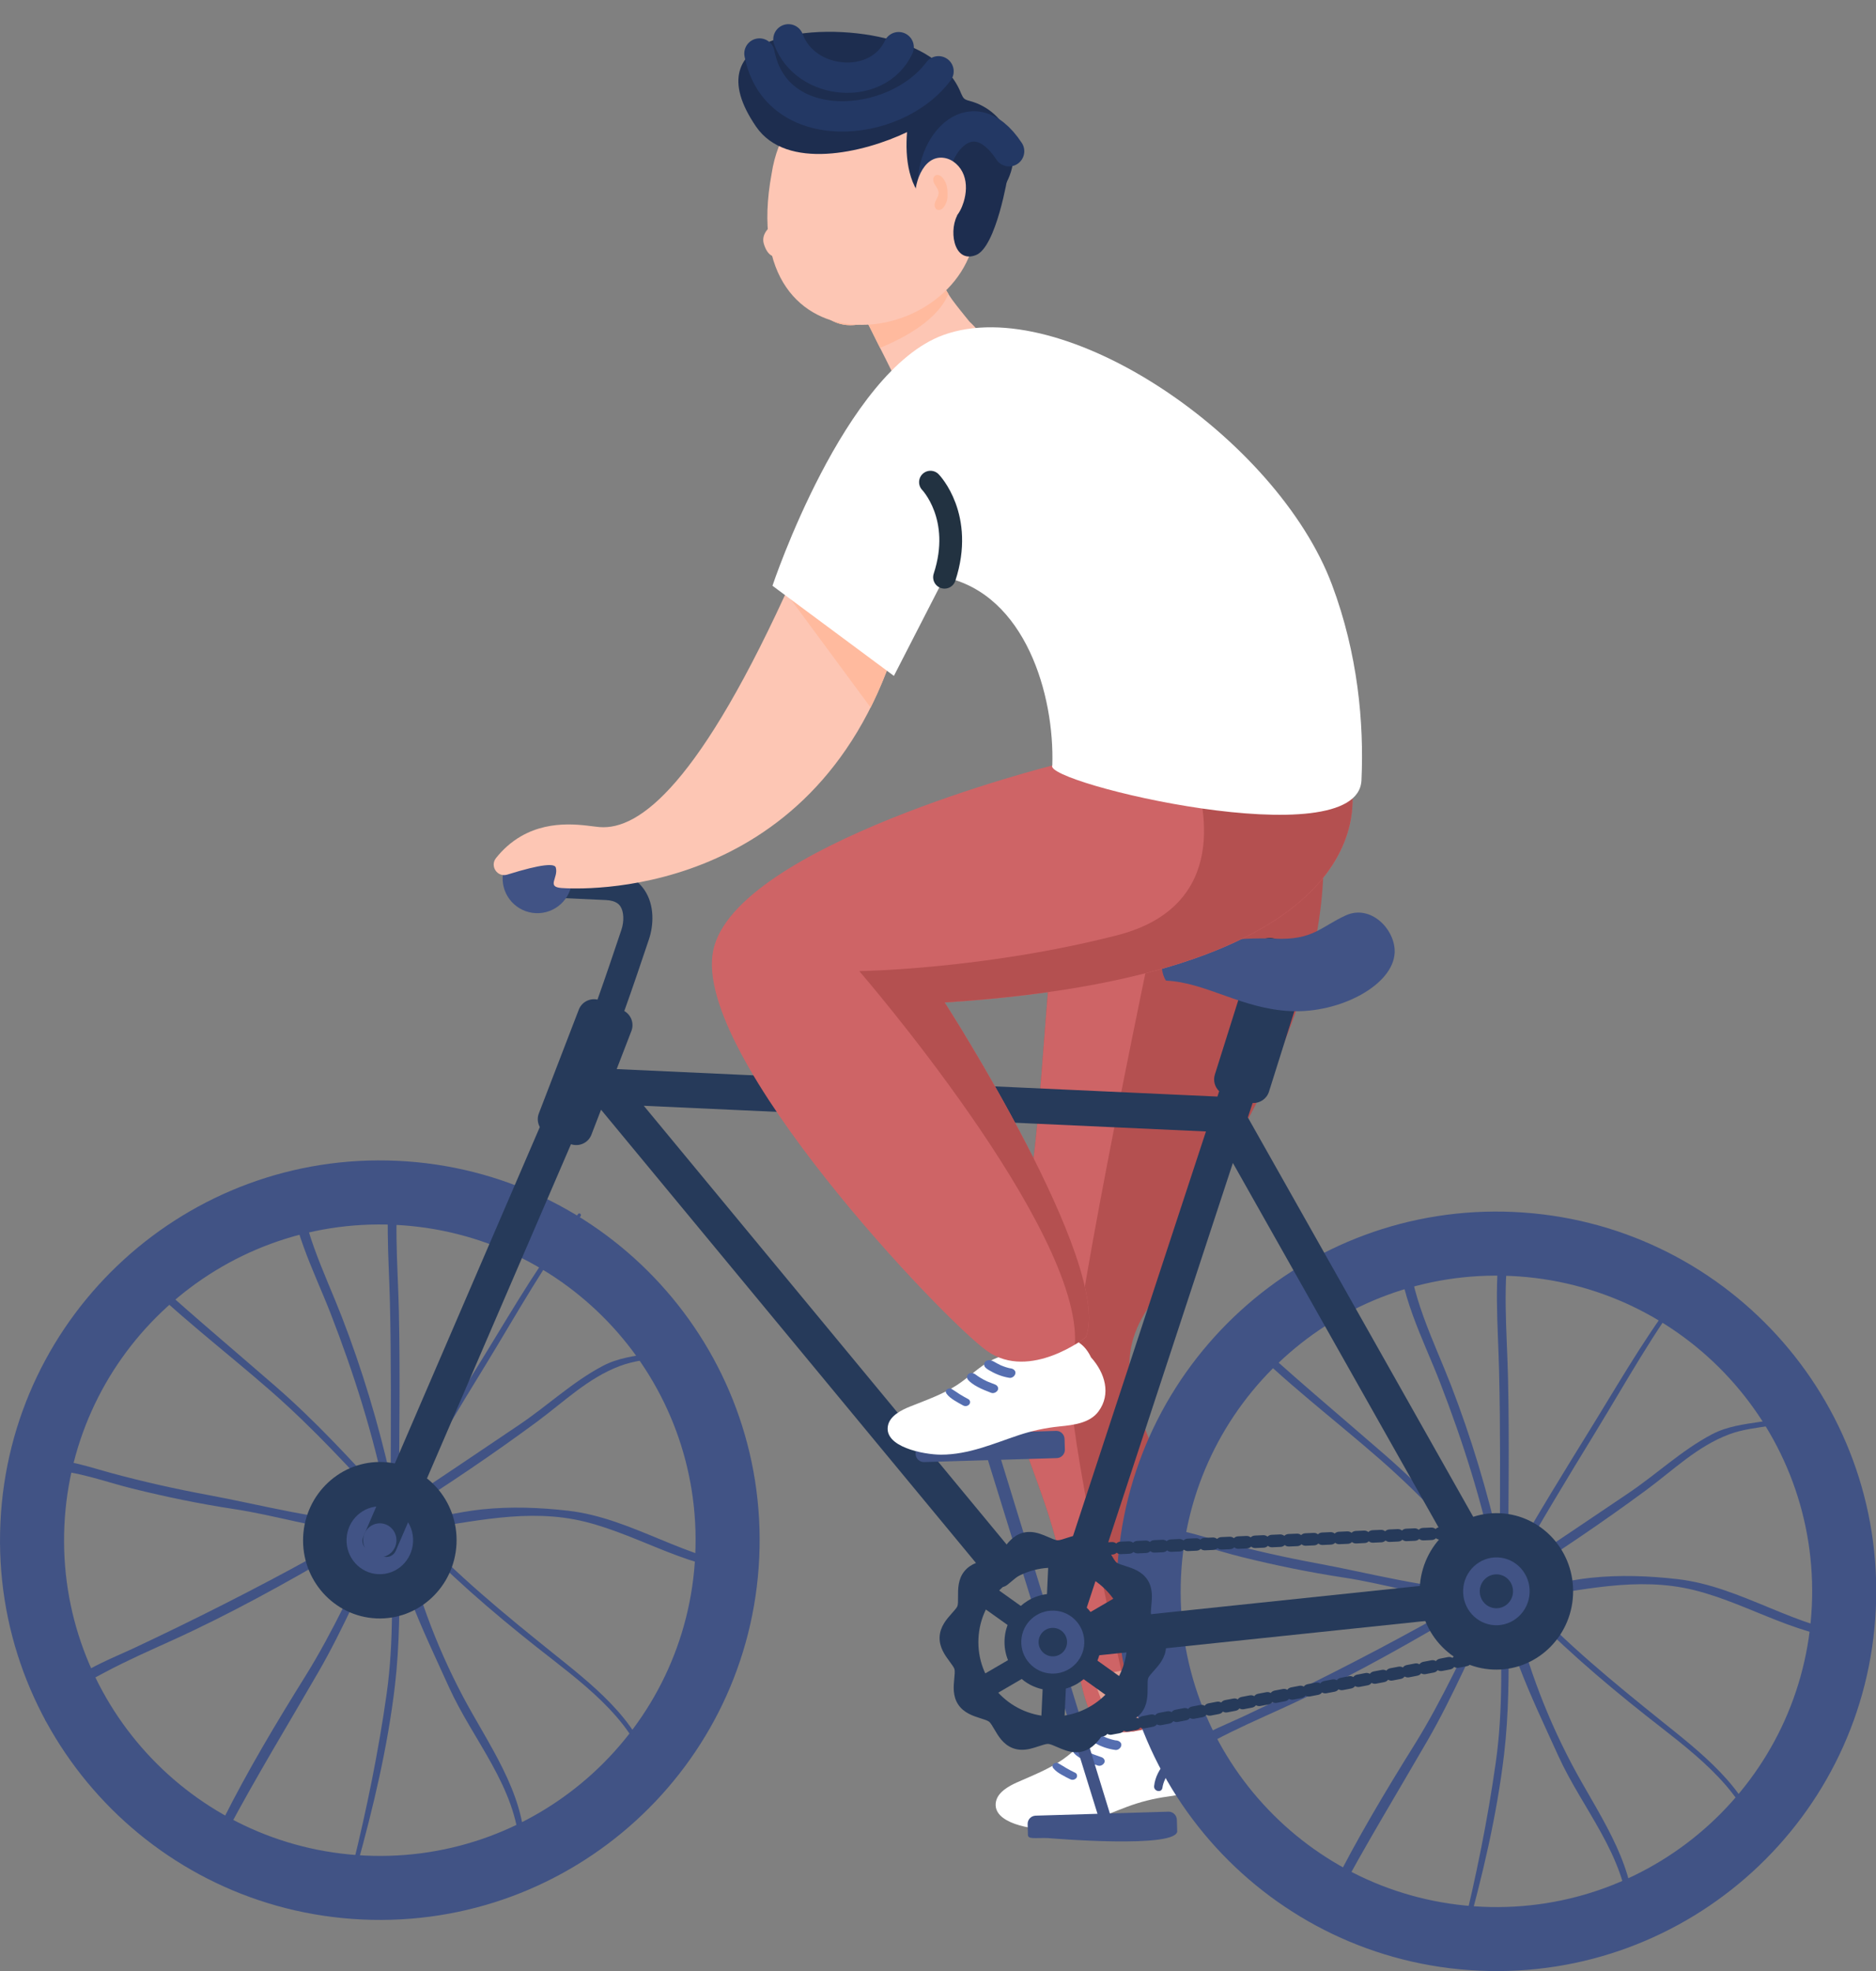 <svg width="59" height="62" viewBox="0 0 59 62" fill="none" xmlns="http://www.w3.org/2000/svg">
<rect x="0" y="0" width="59" height="62" fill="#808080" stroke="none"/>
<path d="M31.993 56.061C32.496 55.838 32.995 55.645 33.438 55.334C33.82 55.066 34.13 54.703 34.55 54.483C34.87 54.312 35.24 54.285 35.56 54.158C35.881 54.029 36.193 53.888 36.529 53.791C36.864 53.694 37.139 53.744 37.385 53.978C37.48 54.07 37.558 54.182 37.623 54.305C38.078 54.773 38.305 55.435 37.916 55.998C37.661 56.368 37.167 56.448 36.722 56.511C36.274 56.572 35.862 56.678 35.446 56.832C34.664 57.126 33.89 57.505 33.023 57.538C32.488 57.558 31.185 57.361 31.323 56.67C31.381 56.376 31.715 56.184 31.993 56.061Z" fill="white"/>
<path d="M33.279 55.461C33.368 55.511 33.454 55.566 33.539 55.617C33.63 55.67 33.722 55.717 33.818 55.763C33.879 55.794 33.892 55.877 33.848 55.93C33.799 55.985 33.721 55.999 33.657 55.965C33.561 55.917 33.468 55.871 33.377 55.817C33.282 55.763 33.187 55.697 33.123 55.615C33.09 55.574 33.088 55.525 33.13 55.483C33.169 55.446 33.232 55.437 33.279 55.461Z" fill="#556EB0"/>
<path d="M33.857 54.94C33.919 54.932 33.963 54.946 34.012 54.977C34.038 54.996 34.062 55.012 34.089 55.029C34.147 55.066 34.207 55.099 34.27 55.13C34.301 55.145 34.333 55.158 34.364 55.171C34.366 55.172 34.366 55.172 34.367 55.174C34.376 55.176 34.385 55.179 34.392 55.183C34.407 55.189 34.42 55.194 34.435 55.199C34.503 55.224 34.57 55.248 34.639 55.271C34.716 55.296 34.765 55.372 34.731 55.445C34.698 55.511 34.607 55.564 34.526 55.535C34.379 55.486 34.23 55.433 34.092 55.365C34.028 55.334 33.965 55.298 33.906 55.257C33.837 55.206 33.731 55.135 33.75 55.042C33.76 54.995 33.8 54.945 33.857 54.94Z" fill="#556EB0"/>
<path d="M34.362 54.526C34.415 54.505 34.469 54.511 34.519 54.529C34.577 54.549 34.631 54.583 34.686 54.609C34.708 54.619 34.731 54.629 34.753 54.639C34.763 54.642 34.775 54.649 34.784 54.654C34.787 54.654 34.796 54.658 34.798 54.66C34.852 54.68 34.906 54.699 34.963 54.715C34.992 54.724 35.023 54.731 35.053 54.737C35.064 54.738 35.076 54.74 35.087 54.743C35.096 54.744 35.105 54.745 35.113 54.745C35.2 54.756 35.28 54.817 35.265 54.902C35.253 54.976 35.171 55.056 35.078 55.044C34.839 55.014 34.624 54.934 34.425 54.824C34.363 54.788 34.285 54.742 34.273 54.671C34.263 54.614 34.299 54.55 34.362 54.526Z" fill="#556EB0"/>
<path d="M31.554 43.066C31.858 45.003 32.843 46.824 33.283 48.746C33.587 50.076 33.651 51.432 33.961 52.761C34.181 53.706 34.359 54.641 35.652 54.459C36.176 54.387 36.828 54.161 37.097 53.731C37.341 53.342 37.098 52.636 37.037 52.228C36.758 50.375 37.247 48.493 36.667 46.657C36.358 45.678 35.852 44.737 35.619 43.742C35.393 42.775 35.552 41.983 36.107 41.139C37.056 39.695 37.982 37.472 38.845 35.948C40.656 32.746 41.527 29.993 41.619 27.482C41.626 27.467 41.63 27.458 41.63 27.458L41.601 27.451C41.571 27.415 41.52 27.409 41.481 27.425L34.062 25.769C34.034 25.737 34.009 25.702 33.975 25.675C33.903 25.617 33.763 25.632 33.725 25.718C33.032 27.271 32.813 34.943 32.41 37.049C32.205 38.126 31.984 39.2 31.76 40.274C31.568 41.198 31.405 42.122 31.554 43.066Z" fill="#B45050"/>
<path d="M34.063 25.77C34.034 25.738 34.01 25.703 33.975 25.675C33.903 25.617 33.764 25.632 33.726 25.718C33.032 27.271 32.813 34.943 32.411 37.049C32.205 38.126 31.984 39.2 31.761 40.274C31.568 41.198 31.405 42.122 31.554 43.066C31.858 45.003 32.843 46.824 33.283 48.746C33.587 50.076 33.651 51.432 33.961 52.761C34.181 53.706 34.359 54.641 35.652 54.459C35.664 54.458 35.676 54.455 35.688 54.453C35.219 52.384 33.776 45.9 33.687 43.923C33.609 42.212 35.727 31.943 36.902 26.403L34.063 25.77Z" fill="#CE6466"/>
<path d="M37.221 53.965L36.713 52.266L34.359 52.728L34.944 54.298L37.221 53.965Z" fill="#E2A093"/>
<path d="M36.3 48.058C37.024 48.054 37.706 48.303 38.397 48.489C39.397 48.759 40.422 48.99 41.44 49.178C43.097 49.484 44.865 49.968 46.578 50.034C46.756 49.923 46.935 49.815 47.112 49.703C47.11 49.689 47.107 49.676 47.104 49.662C45.907 48.355 44.741 47.077 43.394 45.898C41.938 44.626 40.377 43.448 39.021 42.066C38.925 41.969 39.061 41.811 39.162 41.906C40.581 43.23 42.069 44.467 43.532 45.741C44.806 46.85 45.913 48.055 47.031 49.288C46.635 47.308 46.011 45.347 45.282 43.467C44.768 42.144 43.958 40.616 43.983 39.163C43.987 38.967 44.288 38.947 44.29 39.147C44.297 40.645 45.101 42.197 45.632 43.568C46.267 45.211 46.782 46.919 47.17 48.643C47.175 46.789 47.191 44.935 47.145 43.081C47.11 41.665 46.972 40.193 47.237 38.79C47.271 38.611 47.546 38.669 47.512 38.848C47.235 40.321 47.395 41.888 47.428 43.378C47.471 45.345 47.438 47.312 47.43 49.279C48.29 47.736 49.228 46.23 50.154 44.727C51.073 43.232 51.952 41.697 53.066 40.337C53.109 40.284 53.184 40.353 53.144 40.405C52.02 41.865 51.139 43.477 50.18 45.044C49.304 46.477 48.43 47.916 47.607 49.381C48.815 48.595 50.003 47.778 51.202 46.975C52.095 46.376 52.886 45.619 53.84 45.116C54.788 44.616 55.939 44.854 56.827 44.262C56.915 44.203 57.002 44.337 56.917 44.398C56.144 44.953 55.234 44.795 54.376 45.119C53.378 45.495 52.62 46.245 51.776 46.868C50.393 47.889 48.95 48.864 47.484 49.786C47.551 49.861 47.62 49.936 47.688 50.011C48.469 49.932 49.254 49.711 50.034 49.629C50.941 49.534 51.851 49.567 52.755 49.671C54.797 49.906 56.507 51.26 58.574 51.424C58.66 51.431 58.647 51.572 58.562 51.573C56.685 51.597 55.064 50.459 53.287 50.018C51.478 49.569 49.715 50.037 47.935 50.277C49.244 51.689 50.74 52.915 52.237 54.12C53.43 55.079 54.934 56.222 55.348 57.775C55.368 57.851 55.254 57.891 55.231 57.814C54.748 56.164 53.061 54.988 51.775 53.97C50.342 52.837 48.958 51.639 47.706 50.307C47.649 50.314 47.593 50.32 47.535 50.327C47.951 52.135 48.557 53.834 49.437 55.501C50.225 56.995 51.364 58.512 51.391 60.267C51.392 60.372 51.234 60.381 51.227 60.276C51.11 58.342 49.767 56.905 49.002 55.216C48.577 54.278 48.131 53.348 47.766 52.384C47.633 52.031 47.53 51.677 47.442 51.319C47.455 52.612 47.455 53.9 47.302 55.191C47.076 57.103 46.625 58.999 46.111 60.85C46.089 60.932 45.96 60.907 45.981 60.823C46.422 59.041 46.788 57.24 47.044 55.422C47.281 53.742 47.212 52.049 47.181 50.358C47.147 50.361 47.112 50.363 47.078 50.365C46.335 51.817 45.715 53.33 44.897 54.745C43.937 56.406 42.934 58.048 42.034 59.743C41.956 59.891 41.754 59.805 41.772 59.651C41.778 59.599 41.783 59.546 41.79 59.493C41.797 59.429 41.845 59.399 41.898 59.395C42.667 57.856 43.577 56.335 44.485 54.879C45.383 53.439 46.07 51.879 46.845 50.37C46.745 50.371 46.644 50.369 46.544 50.365C46.226 50.559 45.908 50.755 45.588 50.943C43.878 51.947 42.106 52.927 40.3 53.748C39.588 54.072 38.873 54.385 38.183 54.754C37.614 55.058 36.666 55.523 36.558 56.234C36.532 56.406 36.279 56.347 36.297 56.179C36.42 55.049 38.242 54.395 39.101 53.991C40.987 53.103 42.841 52.168 44.669 51.163C45.151 50.899 45.623 50.62 46.091 50.337C44.804 50.216 43.519 49.812 42.263 49.622C41.175 49.456 40.115 49.239 39.047 48.974C38.207 48.767 37.305 48.418 36.432 48.395C36.344 48.504 36.132 48.486 36.14 48.313L36.144 48.233C36.147 48.145 36.203 48.058 36.3 48.058Z" fill="#415385"/>
<path d="M35.13 49.51C34.828 56.1 39.927 61.686 46.517 61.987C53.107 62.289 58.694 57.191 58.995 50.601C59.297 44.011 54.198 38.423 47.608 38.122C41.018 37.821 35.431 42.919 35.13 49.51ZM37.142 49.602C37.392 44.123 42.037 39.885 47.516 40.135C52.995 40.385 57.233 45.03 56.982 50.509C56.732 55.987 52.088 60.226 46.609 59.976C41.13 59.725 36.892 55.08 37.142 49.602Z" fill="#415385"/>
<path d="M1.416 45.907C2.14 45.904 2.822 46.151 3.513 46.338C4.513 46.608 5.538 46.839 6.557 47.027C8.213 47.333 9.982 47.817 11.695 47.883C11.872 47.772 12.051 47.664 12.229 47.552C12.226 47.538 12.223 47.525 12.22 47.511C11.024 46.204 9.857 44.926 8.51 43.748C7.055 42.474 5.492 41.297 4.138 39.915C4.042 39.818 4.177 39.66 4.279 39.755C5.697 41.079 7.185 42.317 8.648 43.591C9.922 44.699 11.03 45.905 12.148 47.137C11.751 45.157 11.128 43.196 10.398 41.316C9.884 39.993 9.074 38.465 9.099 37.012C9.103 36.816 9.405 36.797 9.406 36.996C9.414 38.493 10.218 40.046 10.748 41.417C11.384 43.059 11.899 44.768 12.287 46.492C12.292 44.638 12.307 42.785 12.262 40.931C12.227 39.514 12.089 38.042 12.353 36.64C12.387 36.461 12.663 36.519 12.629 36.697C12.351 38.17 12.512 39.737 12.544 41.227C12.587 43.195 12.555 45.162 12.546 47.129C13.406 45.585 14.345 44.08 15.27 42.576C16.189 41.081 17.068 39.546 18.183 38.185C18.225 38.134 18.3 38.202 18.26 38.254C17.137 39.714 16.255 41.326 15.296 42.893C14.42 44.326 13.546 45.765 12.724 47.23C13.931 46.444 15.119 45.627 16.318 44.824C17.212 44.225 18.003 43.468 18.957 42.965C19.904 42.465 21.055 42.703 21.943 42.111C22.031 42.052 22.119 42.185 22.034 42.247C21.261 42.802 20.351 42.645 19.492 42.968C18.495 43.344 17.736 44.094 16.893 44.717C15.51 45.738 14.067 46.714 12.601 47.636C12.669 47.71 12.737 47.785 12.805 47.859C13.585 47.781 14.371 47.56 15.15 47.478C16.057 47.383 16.968 47.416 17.872 47.52C19.913 47.755 21.624 49.11 23.691 49.273C23.776 49.279 23.764 49.421 23.679 49.422C21.801 49.445 20.181 48.308 18.403 47.867C16.595 47.418 14.831 47.886 13.051 48.126C14.361 49.538 15.856 50.764 17.354 51.969C18.546 52.928 20.05 54.071 20.464 55.624C20.485 55.7 20.369 55.74 20.347 55.663C19.864 54.013 18.177 52.837 16.891 51.819C15.458 50.686 14.074 49.488 12.822 48.156C12.765 48.163 12.709 48.169 12.652 48.175C13.067 49.983 13.673 51.683 14.553 53.351C15.341 54.844 16.479 56.361 16.506 58.116C16.508 58.221 16.349 58.23 16.343 58.124C16.227 56.191 14.883 54.753 14.118 53.065C13.693 52.126 13.247 51.197 12.882 50.232C12.749 49.88 12.646 49.525 12.558 49.168C12.571 50.46 12.57 51.749 12.418 53.04C12.192 54.952 11.741 56.848 11.227 58.699C11.204 58.781 11.076 58.755 11.097 58.672C11.537 56.89 11.904 55.089 12.161 53.271C12.396 51.591 12.327 49.898 12.297 48.207C12.263 48.209 12.229 48.213 12.194 48.214C11.451 49.666 10.831 51.179 10.013 52.594C9.053 54.255 8.05 55.898 7.15 57.593C7.072 57.74 6.869 57.655 6.888 57.5C6.894 57.447 6.899 57.394 6.905 57.342C6.913 57.278 6.961 57.248 7.014 57.243C7.783 55.704 8.693 54.184 9.6 52.728C10.499 51.288 11.186 49.728 11.961 48.218C11.861 48.219 11.761 48.218 11.66 48.214C11.342 48.408 11.024 48.604 10.704 48.792C8.994 49.795 7.222 50.776 5.416 51.597C4.703 51.921 3.989 52.234 3.299 52.603C2.731 52.906 1.782 53.372 1.673 54.083C1.647 54.255 1.395 54.196 1.413 54.027C1.536 52.897 3.358 52.243 4.217 51.839C6.103 50.951 7.957 50.017 9.785 49.012C10.267 48.747 10.739 48.469 11.207 48.185C9.919 48.064 8.635 47.661 7.378 47.47C6.29 47.305 5.231 47.087 4.163 46.822C3.323 46.615 2.421 46.267 1.548 46.244C1.46 46.353 1.247 46.335 1.255 46.161L1.259 46.081C1.263 45.995 1.319 45.908 1.416 45.907Z" fill="#415385"/>
<path d="M9.534 48.338C9.472 49.695 10.502 50.845 11.833 50.906C13.165 50.967 14.294 49.916 14.357 48.558C14.418 47.2 13.389 46.05 12.058 45.989C10.727 45.928 9.596 46.98 9.534 48.338Z" fill="#263A5A"/>
<path d="M0.013 47.901C-0.289 54.49 4.81 60.076 11.4 60.378C17.991 60.679 23.577 55.582 23.878 48.992C24.18 42.401 19.082 36.814 12.491 36.513C5.901 36.211 0.314 41.31 0.013 47.901ZM2.025 47.993C2.276 42.514 6.92 38.275 12.399 38.526C17.879 38.776 22.117 43.421 21.866 48.9C21.616 54.378 16.971 58.617 11.492 58.367C6.013 58.116 1.775 53.471 2.025 47.993Z" fill="#415385"/>
<path d="M10.9 48.401C10.873 48.99 11.319 49.489 11.897 49.515C12.475 49.542 12.964 49.086 12.991 48.497C13.018 47.908 12.572 47.409 11.995 47.383C11.417 47.356 10.926 47.812 10.9 48.401Z" fill="#415385"/>
<path d="M11.592 48.761L12.025 48.949C12.188 49.019 12.376 48.943 12.447 48.781L17.957 35.991C18.209 36.075 18.487 35.958 18.593 35.709L18.903 34.906L31.228 49.808C31.341 49.945 31.543 49.964 31.68 49.851L32.044 49.551C32.18 49.438 32.199 49.235 32.086 49.099L20.247 34.782L37.927 35.59L32.79 51.226C32.736 51.291 32.707 51.376 32.717 51.466L32.717 51.468C32.702 51.541 32.709 51.615 32.741 51.678L32.771 51.935C32.792 52.111 32.95 52.238 33.126 52.217L47.402 50.718C47.578 50.698 47.705 50.539 47.684 50.362L47.63 49.893C47.616 49.767 47.528 49.667 47.414 49.628L39.245 35.149L39.394 34.695C39.623 34.706 39.839 34.564 39.91 34.336L41.15 30.398C41.235 30.127 41.085 29.838 40.814 29.753L40.092 29.526C39.821 29.441 39.532 29.591 39.447 29.862L38.207 33.801C38.147 33.993 38.207 34.193 38.343 34.324L38.288 34.492L19.395 33.628L19.85 32.448C19.954 32.206 19.857 31.93 19.634 31.801C19.892 31.086 20.21 30.139 20.411 29.54C20.557 29.105 20.594 28.471 20.264 27.988C20.09 27.735 19.747 27.426 19.097 27.396L16.834 27.293C16.582 27.281 16.368 27.477 16.356 27.73C16.344 27.982 16.541 28.196 16.792 28.207L19.055 28.311C19.384 28.326 19.478 28.461 19.509 28.506C19.62 28.67 19.635 28.975 19.543 29.247C19.36 29.793 19.044 30.733 18.791 31.442C18.555 31.39 18.309 31.511 18.21 31.74L16.954 35.003C16.889 35.154 16.904 35.318 16.977 35.451L11.424 48.34C11.353 48.503 11.428 48.692 11.592 48.761ZM38.774 36.58L46.19 49.724L34.036 51.001L38.774 36.58Z" fill="#263A5A"/>
<path d="M15.809 27.582C15.781 28.185 16.247 28.695 16.85 28.723C17.452 28.75 17.963 28.284 17.991 27.682C18.018 27.079 17.552 26.57 16.949 26.542C16.347 26.514 15.836 26.98 15.809 27.582Z" fill="#415385"/>
<path d="M36.67 30.845C37.94 30.903 39.051 31.735 40.596 31.805C42.141 31.876 43.826 30.985 43.862 29.958C43.887 29.239 43.111 28.432 42.321 28.795C41.531 29.158 41.287 29.58 40.092 29.526C38.897 29.471 37.48 29.691 36.937 29.791C36.394 29.892 36.506 30.616 36.67 30.845Z" fill="#415385"/>
<path d="M11.422 48.425C11.409 48.72 11.632 48.969 11.921 48.982C12.209 48.995 12.454 48.767 12.468 48.473C12.481 48.178 12.258 47.929 11.969 47.916C11.681 47.902 11.436 48.131 11.422 48.425Z" fill="#415385"/>
<path d="M32.328 57.713C32.333 57.858 32.52 57.806 32.941 57.815C32.941 57.815 37.129 58.175 37.022 57.573L37.012 57.24C37.008 57.095 36.887 56.981 36.743 56.986L32.572 57.111C32.427 57.115 32.314 57.235 32.319 57.38L32.328 57.713Z" fill="#415385"/>
<path d="M29.04 45.134L33.211 45.008C33.355 45.003 33.475 45.117 33.48 45.262L33.49 45.595C33.494 45.739 33.38 45.86 33.236 45.864L31.484 45.917L34.922 57.096L34.549 57.16L31.071 45.929L29.066 45.989C28.921 45.994 28.8 45.88 28.796 45.736L28.786 45.402C28.782 45.257 28.896 45.137 29.04 45.134Z" fill="#415385"/>
<path d="M46.86 48.357C46.868 48.357 46.875 48.358 46.882 48.357L47.013 48.351C47.121 48.346 47.205 48.254 47.2 48.146C47.194 48.037 47.104 47.954 46.994 47.959L46.864 47.965C46.755 47.97 46.672 48.062 46.677 48.169C46.682 48.27 46.762 48.35 46.86 48.357Z" fill="#263A5A"/>
<path d="M33.118 48.98C33.125 48.981 33.133 48.981 33.14 48.98L33.404 48.969C33.455 48.966 33.501 48.945 33.534 48.912C33.57 48.941 33.618 48.959 33.668 48.957L33.933 48.945C33.983 48.942 34.029 48.921 34.062 48.887C34.099 48.918 34.146 48.934 34.196 48.933L34.461 48.921C34.512 48.919 34.557 48.897 34.591 48.864C34.627 48.894 34.675 48.911 34.725 48.909L34.989 48.898C35.041 48.894 35.086 48.873 35.119 48.84C35.155 48.87 35.202 48.888 35.254 48.885L35.519 48.873C35.569 48.87 35.615 48.849 35.648 48.816C35.684 48.845 35.732 48.863 35.783 48.861L36.047 48.849C36.098 48.846 36.143 48.825 36.177 48.791C36.213 48.821 36.261 48.839 36.312 48.837L36.575 48.825C36.626 48.823 36.671 48.801 36.705 48.768C36.741 48.798 36.789 48.815 36.84 48.813L37.104 48.801C37.155 48.799 37.2 48.777 37.234 48.744C37.27 48.774 37.317 48.791 37.368 48.789L37.632 48.777C37.683 48.775 37.729 48.754 37.763 48.72C37.798 48.75 37.845 48.767 37.897 48.765L38.161 48.753C38.212 48.75 38.257 48.729 38.291 48.696C38.327 48.726 38.374 48.743 38.426 48.741L38.69 48.729C38.741 48.727 38.786 48.705 38.819 48.672C38.856 48.703 38.903 48.719 38.954 48.718L39.218 48.706C39.269 48.703 39.315 48.682 39.348 48.648C39.385 48.679 39.431 48.695 39.483 48.693L39.747 48.682C39.798 48.679 39.843 48.657 39.876 48.624C39.913 48.654 39.96 48.672 40.011 48.669L40.275 48.657C40.326 48.655 40.372 48.633 40.405 48.599C40.441 48.63 40.488 48.647 40.539 48.645L40.804 48.633C40.855 48.631 40.9 48.608 40.934 48.576C40.97 48.606 41.017 48.623 41.069 48.621L41.333 48.609C41.384 48.606 41.429 48.585 41.463 48.551C41.499 48.582 41.546 48.599 41.597 48.597L41.861 48.585C41.912 48.583 41.957 48.561 41.991 48.528C42.027 48.559 42.074 48.575 42.125 48.572L42.39 48.561C42.44 48.559 42.486 48.538 42.519 48.504C42.556 48.535 42.602 48.551 42.654 48.549L42.918 48.536C42.969 48.535 43.014 48.513 43.047 48.48C43.084 48.51 43.131 48.527 43.182 48.525L43.447 48.513C43.497 48.511 43.543 48.489 43.576 48.456C43.613 48.486 43.66 48.503 43.711 48.501L43.975 48.489C44.026 48.487 44.072 48.466 44.105 48.431C44.141 48.462 44.189 48.479 44.24 48.477L44.504 48.465C44.555 48.462 44.6 48.441 44.633 48.407C44.67 48.438 44.717 48.454 44.768 48.453L45.032 48.441C45.083 48.439 45.129 48.417 45.162 48.384C45.198 48.414 45.246 48.431 45.296 48.43L45.561 48.418C45.612 48.415 45.658 48.394 45.691 48.36C45.727 48.39 45.774 48.407 45.825 48.405L46.089 48.394C46.14 48.391 46.186 48.37 46.219 48.336C46.255 48.366 46.303 48.383 46.354 48.381L46.618 48.37C46.726 48.364 46.81 48.272 46.805 48.164C46.8 48.056 46.709 47.973 46.6 47.977L46.336 47.989C46.285 47.991 46.24 48.013 46.206 48.047C46.17 48.016 46.123 47.999 46.071 48.001L45.807 48.013C45.756 48.015 45.711 48.037 45.677 48.07C45.641 48.039 45.594 48.022 45.543 48.025L45.279 48.037C45.227 48.039 45.182 48.06 45.149 48.094C45.112 48.064 45.065 48.047 45.014 48.049L44.75 48.06C44.699 48.063 44.654 48.084 44.62 48.118C44.584 48.089 44.536 48.071 44.486 48.073L44.221 48.085C44.171 48.087 44.125 48.109 44.092 48.142C44.056 48.111 44.008 48.095 43.957 48.097L43.692 48.109C43.642 48.111 43.596 48.133 43.563 48.166C43.526 48.136 43.479 48.118 43.428 48.121L43.164 48.132C43.113 48.135 43.067 48.157 43.035 48.19C42.998 48.16 42.951 48.143 42.9 48.144L42.636 48.156C42.585 48.159 42.539 48.18 42.506 48.214C42.47 48.184 42.422 48.167 42.372 48.169L42.107 48.181C42.056 48.183 42.011 48.204 41.977 48.238C41.941 48.208 41.894 48.191 41.843 48.193L41.579 48.205C41.527 48.207 41.482 48.229 41.449 48.262C41.412 48.231 41.365 48.214 41.315 48.217L41.05 48.229C40.999 48.231 40.954 48.253 40.92 48.286C40.884 48.255 40.837 48.238 40.786 48.241L40.522 48.252C40.47 48.255 40.425 48.277 40.392 48.31C40.355 48.281 40.307 48.263 40.257 48.265L39.993 48.277C39.942 48.279 39.897 48.301 39.863 48.334C39.827 48.304 39.779 48.287 39.728 48.289L39.464 48.301C39.413 48.303 39.367 48.325 39.334 48.358C39.298 48.328 39.251 48.311 39.2 48.313L38.935 48.325C38.885 48.327 38.839 48.349 38.806 48.383C38.769 48.352 38.722 48.336 38.672 48.337L38.407 48.349C38.356 48.352 38.311 48.373 38.277 48.407C38.241 48.377 38.194 48.36 38.142 48.361L37.879 48.373C37.828 48.375 37.782 48.397 37.749 48.43C37.712 48.401 37.665 48.383 37.615 48.385L37.35 48.397C37.3 48.399 37.254 48.421 37.221 48.454C37.184 48.424 37.137 48.407 37.086 48.409L36.822 48.422C36.771 48.423 36.725 48.445 36.692 48.478C36.656 48.447 36.609 48.43 36.558 48.433L36.293 48.445C36.242 48.447 36.197 48.468 36.164 48.503C36.127 48.472 36.08 48.455 36.029 48.457L35.765 48.469C35.714 48.471 35.668 48.493 35.635 48.526C35.599 48.496 35.551 48.48 35.5 48.481L35.236 48.493C35.185 48.495 35.139 48.517 35.106 48.55C35.069 48.52 35.022 48.503 34.972 48.505L34.708 48.517C34.656 48.52 34.612 48.541 34.578 48.574C34.542 48.544 34.494 48.527 34.443 48.529L34.179 48.541C34.128 48.543 34.083 48.565 34.049 48.599C34.013 48.568 33.966 48.551 33.914 48.553L33.65 48.565C33.599 48.567 33.554 48.589 33.521 48.622C33.485 48.592 33.437 48.575 33.386 48.577L33.122 48.589C33.014 48.593 32.93 48.685 32.935 48.794C32.939 48.894 33.02 48.974 33.118 48.98Z" fill="#263A5A"/>
<path d="M32.723 49C32.729 49 32.737 49 32.745 49L32.875 48.994C32.983 48.989 33.067 48.898 33.062 48.789C33.057 48.681 32.965 48.597 32.857 48.602L32.726 48.608C32.618 48.613 32.535 48.705 32.539 48.813C32.544 48.914 32.624 48.994 32.723 49Z" fill="#263A5A"/>
<path d="M47.93 52.055C47.937 52.055 47.944 52.054 47.951 52.053L48.08 52.028C48.186 52.007 48.256 51.904 48.236 51.797C48.215 51.691 48.112 51.622 48.005 51.642L47.877 51.667C47.77 51.688 47.701 51.791 47.721 51.897C47.741 51.995 47.831 52.063 47.93 52.055Z" fill="#263A5A"/>
<path d="M34.423 54.667C34.43 54.667 34.437 54.666 34.444 54.664L34.705 54.614C34.754 54.605 34.796 54.578 34.825 54.539C34.865 54.564 34.914 54.574 34.964 54.564L35.224 54.514C35.274 54.505 35.316 54.477 35.344 54.439C35.384 54.464 35.434 54.473 35.484 54.464L35.743 54.414C35.793 54.404 35.835 54.377 35.864 54.339C35.904 54.364 35.953 54.373 36.003 54.364L36.263 54.314C36.313 54.304 36.355 54.277 36.383 54.239C36.423 54.263 36.473 54.273 36.522 54.264L36.782 54.214C36.833 54.203 36.875 54.176 36.903 54.138C36.943 54.163 36.992 54.173 37.042 54.163L37.302 54.113C37.352 54.104 37.394 54.076 37.422 54.038C37.462 54.063 37.512 54.072 37.561 54.062L37.822 54.013C37.871 54.004 37.913 53.975 37.941 53.938C37.981 53.962 38.031 53.972 38.081 53.963L38.341 53.913C38.39 53.903 38.432 53.875 38.461 53.837C38.501 53.862 38.55 53.872 38.6 53.862L38.86 53.812C38.91 53.803 38.952 53.775 38.98 53.737C39.02 53.762 39.07 53.772 39.12 53.762L39.38 53.712C39.429 53.702 39.471 53.675 39.5 53.637C39.54 53.661 39.589 53.671 39.639 53.662L39.899 53.612C39.949 53.603 39.991 53.575 40.019 53.536C40.059 53.562 40.109 53.572 40.159 53.562L40.418 53.511C40.469 53.502 40.511 53.474 40.539 53.436C40.579 53.461 40.628 53.471 40.678 53.461L40.938 53.412C40.988 53.403 41.03 53.374 41.058 53.336C41.098 53.361 41.147 53.371 41.197 53.361L41.457 53.311C41.508 53.301 41.549 53.274 41.578 53.236C41.618 53.26 41.667 53.27 41.717 53.261L41.977 53.211C42.026 53.201 42.069 53.173 42.097 53.136C42.137 53.161 42.187 53.17 42.237 53.161L42.496 53.111C42.546 53.101 42.588 53.073 42.617 53.035C42.657 53.06 42.706 53.07 42.756 53.061L43.016 53.011C43.066 53.001 43.108 52.973 43.136 52.935C43.177 52.959 43.225 52.969 43.276 52.96L43.535 52.91C43.586 52.901 43.627 52.873 43.656 52.835C43.696 52.859 43.745 52.87 43.795 52.86L44.055 52.81C44.105 52.8 44.147 52.773 44.176 52.734C44.216 52.759 44.265 52.769 44.315 52.76L44.575 52.709C44.625 52.7 44.667 52.672 44.695 52.634C44.736 52.659 44.785 52.669 44.835 52.659L45.094 52.609C45.145 52.599 45.186 52.572 45.214 52.534C45.255 52.558 45.304 52.569 45.354 52.56L45.614 52.51C45.664 52.499 45.706 52.471 45.734 52.433C45.774 52.458 45.823 52.468 45.873 52.459L46.133 52.409C46.184 52.399 46.225 52.371 46.254 52.334C46.294 52.358 46.343 52.368 46.393 52.359L46.653 52.309C46.703 52.298 46.745 52.272 46.773 52.233C46.814 52.258 46.863 52.267 46.913 52.259L47.172 52.208C47.223 52.199 47.264 52.171 47.292 52.132C47.333 52.157 47.383 52.167 47.432 52.158L47.692 52.108C47.798 52.087 47.868 51.984 47.847 51.877C47.827 51.771 47.724 51.703 47.618 51.722L47.358 51.772C47.308 51.782 47.266 51.81 47.238 51.848C47.198 51.823 47.148 51.813 47.098 51.822L46.838 51.873C46.788 51.883 46.746 51.91 46.718 51.948C46.678 51.924 46.629 51.913 46.579 51.923L46.319 51.973C46.269 51.983 46.227 52.01 46.199 52.048C46.159 52.024 46.109 52.014 46.059 52.023L45.799 52.073C45.749 52.083 45.708 52.111 45.679 52.148C45.639 52.123 45.59 52.114 45.539 52.123L45.28 52.174C45.23 52.184 45.188 52.212 45.16 52.249C45.119 52.225 45.07 52.214 45.02 52.223L44.76 52.273C44.71 52.283 44.668 52.312 44.64 52.35C44.599 52.325 44.551 52.314 44.501 52.324L44.241 52.374C44.191 52.384 44.149 52.411 44.121 52.45C44.08 52.425 44.031 52.415 43.981 52.425L43.721 52.475C43.671 52.484 43.629 52.512 43.601 52.55C43.56 52.526 43.511 52.516 43.462 52.525L43.202 52.575C43.152 52.585 43.109 52.612 43.082 52.65C43.041 52.626 42.992 52.616 42.942 52.625L42.682 52.676C42.632 52.685 42.59 52.713 42.562 52.751C42.522 52.726 42.473 52.715 42.422 52.725L42.163 52.776C42.113 52.786 42.071 52.813 42.042 52.851C42.002 52.826 41.953 52.817 41.903 52.826L41.643 52.876C41.593 52.886 41.551 52.914 41.523 52.951C41.483 52.927 41.433 52.916 41.383 52.926L41.124 52.976C41.074 52.986 41.032 53.014 41.004 53.051C40.964 53.027 40.913 53.017 40.864 53.026L40.604 53.077C40.554 53.087 40.512 53.114 40.484 53.152C40.444 53.127 40.395 53.117 40.344 53.127L40.085 53.177C40.034 53.187 39.993 53.215 39.965 53.253C39.925 53.228 39.876 53.217 39.825 53.227L39.566 53.277C39.515 53.287 39.474 53.315 39.446 53.352C39.405 53.328 39.356 53.318 39.306 53.327L39.046 53.377C38.996 53.387 38.954 53.415 38.926 53.453C38.886 53.428 38.836 53.418 38.786 53.428L38.526 53.477C38.477 53.487 38.435 53.515 38.407 53.553C38.366 53.528 38.317 53.518 38.267 53.528L38.007 53.578C37.957 53.587 37.915 53.615 37.887 53.654C37.846 53.629 37.797 53.618 37.747 53.629L37.487 53.679C37.437 53.688 37.395 53.716 37.367 53.754C37.327 53.729 37.278 53.719 37.227 53.729L36.968 53.779C36.918 53.788 36.876 53.816 36.848 53.854C36.807 53.829 36.758 53.819 36.708 53.829L36.448 53.879C36.399 53.888 36.357 53.917 36.328 53.954C36.288 53.93 36.239 53.919 36.188 53.929L35.929 53.98C35.879 53.989 35.837 54.016 35.809 54.055C35.769 54.03 35.719 54.02 35.669 54.029L35.41 54.079C35.359 54.089 35.317 54.117 35.289 54.154C35.249 54.13 35.199 54.12 35.15 54.13L34.89 54.179C34.84 54.189 34.798 54.217 34.77 54.255C34.729 54.23 34.68 54.221 34.63 54.23L34.37 54.281C34.264 54.3 34.194 54.404 34.215 54.51C34.233 54.608 34.325 54.675 34.423 54.667Z" fill="#263A5A"/>
<path d="M34.034 54.738C34.041 54.737 34.049 54.736 34.056 54.736L34.185 54.71C34.291 54.69 34.36 54.587 34.34 54.481C34.319 54.374 34.216 54.305 34.11 54.325L33.981 54.35C33.875 54.37 33.805 54.473 33.826 54.58C33.845 54.679 33.936 54.746 34.034 54.738Z" fill="#263A5A"/>
<path d="M44.651 49.947C44.589 51.305 45.618 52.455 46.949 52.515C48.281 52.576 49.41 51.525 49.472 50.167C49.535 48.809 48.506 47.659 47.174 47.598C45.842 47.538 44.713 48.589 44.651 49.947Z" fill="#263A5A"/>
<path d="M46.016 50.007C45.989 50.595 46.435 51.094 47.013 51.121C47.59 51.147 48.08 50.691 48.106 50.102C48.133 49.514 47.688 49.015 47.11 48.988C46.533 48.962 46.043 49.418 46.016 50.007Z" fill="#415385"/>
<path d="M46.539 50.031C46.525 50.325 46.749 50.574 47.037 50.587C47.326 50.6 47.571 50.373 47.584 50.078C47.597 49.784 47.375 49.534 47.086 49.521C46.797 49.508 46.552 49.736 46.539 50.031Z" fill="#263A5A"/>
<path d="M30.709 50.415L31.133 49.822L32.885 51.072L32.983 48.922L33.711 48.955L33.612 51.105L35.471 50.02L35.838 50.65L33.888 51.788L35.726 53.098L35.303 53.692L33.552 52.442L33.453 54.591L32.725 54.558L32.824 52.409L30.965 53.493L30.598 52.864L32.547 51.726L30.709 50.415Z" fill="#263A5A"/>
<path d="M29.551 51.489C29.536 51.818 29.721 52.067 29.869 52.268C29.929 52.349 30.004 52.45 30.018 52.502C30.035 52.563 30.023 52.688 30.012 52.799C29.988 53.043 29.959 53.348 30.134 53.613C30.311 53.881 30.604 53.974 30.838 54.049C30.943 54.081 31.063 54.12 31.109 54.157C31.154 54.193 31.219 54.304 31.271 54.393C31.396 54.608 31.552 54.874 31.855 54.988C31.932 55.017 32.014 55.034 32.101 55.038C32.307 55.048 32.499 54.984 32.668 54.928C32.776 54.892 32.898 54.852 32.964 54.854C33.03 54.857 33.148 54.909 33.252 54.955C33.416 55.026 33.602 55.106 33.808 55.116C33.894 55.12 33.977 55.111 34.056 55.089C34.369 55.002 34.548 54.752 34.693 54.55C34.752 54.465 34.827 54.361 34.875 54.329C34.925 54.296 35.047 54.269 35.154 54.246C35.395 54.193 35.695 54.127 35.896 53.876C36.094 53.628 36.092 53.322 36.092 53.077C36.091 52.966 36.09 52.84 36.112 52.781C36.132 52.73 36.215 52.636 36.283 52.561C36.45 52.375 36.656 52.143 36.671 51.814C36.686 51.487 36.502 51.237 36.353 51.036C36.292 50.955 36.217 50.853 36.203 50.802C36.186 50.741 36.199 50.615 36.209 50.504C36.233 50.26 36.262 49.956 36.087 49.69C35.91 49.422 35.618 49.329 35.383 49.255C35.278 49.222 35.159 49.184 35.112 49.146C35.068 49.11 35.003 48.999 34.951 48.91C34.825 48.696 34.67 48.429 34.366 48.315C34.29 48.286 34.207 48.27 34.121 48.266C33.915 48.257 33.723 48.32 33.553 48.375C33.445 48.411 33.323 48.452 33.257 48.449C33.191 48.446 33.073 48.394 32.97 48.349C32.806 48.278 32.62 48.198 32.414 48.188C32.328 48.184 32.244 48.193 32.165 48.215C31.853 48.301 31.674 48.552 31.529 48.754C31.47 48.838 31.395 48.942 31.347 48.974C31.297 49.007 31.175 49.034 31.067 49.058C30.827 49.11 30.527 49.176 30.326 49.427C30.128 49.675 30.129 49.98 30.13 50.226C30.131 50.337 30.132 50.463 30.11 50.523C30.09 50.573 30.006 50.667 29.939 50.742C29.773 50.929 29.566 51.161 29.551 51.489ZM30.772 51.545C30.831 50.254 31.926 49.255 33.218 49.314C34.509 49.373 35.508 50.468 35.449 51.759C35.389 53.05 34.295 54.049 33.004 53.99C31.713 53.931 30.713 52.836 30.772 51.545Z" fill="#263A5A"/>
<path d="M31.593 51.581C31.555 52.419 32.203 53.13 33.041 53.168C33.879 53.207 34.59 52.558 34.628 51.72C34.667 50.882 34.018 50.172 33.18 50.133C32.342 50.095 31.632 50.743 31.593 51.581Z" fill="#263A5A"/>
<path d="M32.12 51.606C32.095 52.154 32.518 52.616 33.065 52.642C33.612 52.666 34.075 52.244 34.1 51.697C34.125 51.15 33.702 50.687 33.156 50.662C32.609 50.637 32.145 51.059 32.12 51.606Z" fill="#415385"/>
<path d="M32.664 51.631C32.652 51.879 32.843 52.088 33.091 52.1C33.338 52.111 33.547 51.92 33.558 51.672C33.57 51.425 33.379 51.216 33.132 51.205C32.884 51.193 32.675 51.384 32.664 51.631Z" fill="#263A5A"/>
<path d="M28.623 44.242C29.133 44.038 29.639 43.863 30.093 43.569C30.486 43.316 30.809 42.965 31.236 42.76C31.564 42.601 31.933 42.588 32.258 42.473C32.584 42.356 32.901 42.227 33.24 42.143C33.579 42.058 33.851 42.118 34.088 42.361C34.18 42.456 34.254 42.572 34.314 42.697C34.751 43.182 34.954 43.852 34.544 44.4C34.275 44.76 33.779 44.822 33.331 44.867C32.881 44.912 32.466 45.002 32.044 45.141C31.252 45.405 30.465 45.756 29.596 45.756C29.061 45.757 27.767 45.511 27.93 44.825C27.999 44.533 28.34 44.355 28.623 44.242Z" fill="white"/>
<path d="M29.929 43.689C30.016 43.742 30.1 43.801 30.183 43.855C30.272 43.91 30.363 43.961 30.456 44.011C30.516 44.044 30.526 44.127 30.48 44.178C30.429 44.233 30.351 44.243 30.288 44.207C30.194 44.155 30.102 44.106 30.013 44.049C29.92 43.99 29.828 43.922 29.768 43.837C29.736 43.795 29.736 43.745 29.779 43.705C29.82 43.669 29.883 43.663 29.929 43.689Z" fill="#556EB0"/>
<path d="M30.525 43.189C30.588 43.183 30.632 43.2 30.679 43.233C30.704 43.252 30.728 43.269 30.754 43.287C30.811 43.326 30.869 43.36 30.931 43.394C30.962 43.41 30.993 43.425 31.023 43.439C31.026 43.441 31.026 43.441 31.026 43.442C31.036 43.445 31.044 43.448 31.051 43.453C31.066 43.459 31.078 43.465 31.093 43.47C31.16 43.498 31.226 43.524 31.294 43.549C31.37 43.578 31.416 43.655 31.379 43.727C31.344 43.792 31.251 43.841 31.171 43.81C31.026 43.755 30.879 43.696 30.744 43.623C30.681 43.59 30.619 43.552 30.562 43.509C30.494 43.455 30.392 43.38 30.414 43.288C30.426 43.24 30.468 43.193 30.525 43.189Z" fill="#556EB0"/>
<path d="M31.046 42.795C31.1 42.776 31.153 42.784 31.202 42.803C31.26 42.826 31.312 42.862 31.366 42.89C31.388 42.901 31.41 42.912 31.432 42.922C31.442 42.927 31.453 42.934 31.462 42.939C31.466 42.939 31.474 42.944 31.476 42.945C31.529 42.967 31.583 42.988 31.639 43.006C31.668 43.016 31.698 43.024 31.728 43.031C31.738 43.032 31.751 43.036 31.762 43.038C31.77 43.039 31.78 43.041 31.788 43.042C31.875 43.055 31.952 43.119 31.933 43.204C31.919 43.278 31.834 43.355 31.741 43.339C31.504 43.3 31.292 43.212 31.097 43.095C31.037 43.057 30.96 43.008 30.951 42.936C30.943 42.879 30.981 42.817 31.046 42.795Z" fill="#556EB0"/>
<path d="M42.462 24.507C42.462 24.507 44.323 30.603 29.711 31.534C29.711 31.534 35.011 39.771 34.152 42.063C34.152 42.063 32.397 43.442 31.054 42.502C29.711 41.562 21.741 33.196 22.431 29.894C23.121 26.591 33.096 24.077 33.096 24.077L42.462 24.507Z" fill="#CE6466"/>
<path d="M42.462 24.504L37.535 24.278C37.853 25.183 38.742 28.493 35.136 29.418C30.946 30.493 27.024 30.546 27.024 30.546C27.024 30.546 34.036 38.651 33.805 42.291C34.02 42.162 34.151 42.06 34.151 42.06C35.011 39.768 29.71 31.531 29.71 31.531C44.322 30.6 42.462 24.504 42.462 24.504Z" fill="#B45050"/>
<path d="M25.455 7.562C25.698 6.414 26.383 5.213 27.566 4.804C27.939 4.675 28.343 4.66 28.706 4.781C28.731 4.759 28.762 4.752 28.794 4.78C28.806 4.79 28.814 4.803 28.826 4.813C28.826 4.811 28.826 4.811 28.826 4.81C28.831 4.815 28.836 4.823 28.843 4.829C28.843 4.831 28.844 4.834 28.846 4.834C28.933 4.872 29.013 4.921 29.093 4.977C29.129 4.921 29.178 4.9 29.233 4.963C30.168 6.012 30.086 7.399 29.431 8.489C29.587 8.81 29.737 9.137 29.948 9.43C30.12 9.664 30.307 9.89 30.49 10.117C30.541 10.165 30.591 10.213 30.637 10.262C30.776 10.415 30.905 10.575 30.991 10.752C31.013 10.785 31.042 10.816 31.065 10.85C31.092 10.886 31.092 10.971 31.075 11.04C31.084 11.121 31.088 11.207 31.073 11.298C31.014 11.662 30.755 11.931 30.461 12.141C29.918 12.529 28.889 12.997 28.41 12.304C28.116 11.878 27.911 11.382 27.669 10.925C27.536 10.669 27.415 10.406 27.28 10.151C27.28 10.147 27.277 10.144 27.275 10.141C27.176 10.166 27.077 10.194 26.976 10.211C26.339 10.313 25.806 9.985 25.557 9.408C25.31 8.835 25.329 8.162 25.455 7.562Z" fill="#FDC6B4"/>
<path d="M29.827 9.244C29.677 9.002 29.555 8.743 29.431 8.488C29.502 8.37 29.565 8.248 29.622 8.124C28.889 7.841 27.015 9.055 25.877 9.872C26.158 10.146 26.541 10.28 26.976 10.21C27.078 10.193 27.177 10.165 27.276 10.14C27.277 10.143 27.281 10.146 27.281 10.15C27.415 10.405 27.536 10.668 27.67 10.924C27.673 10.93 27.676 10.936 27.679 10.942C28.473 10.614 29.5 10.05 29.827 9.244Z" fill="#FFBA9E"/>
<path d="M30.705 7.072C30.463 11.047 23.055 12.013 24.267 5.466C25.01 0.618 32.719 2.318 30.705 7.072Z" fill="#FDC6B4"/>
<path d="M31.699 5.513C31.699 5.513 31.335 7.774 30.692 8.024C29.966 8.306 29.819 7.165 30.155 6.695C30.49 6.225 31.699 5.513 31.699 5.513Z" fill="#1D2D4F"/>
<path d="M29.259 6.471C28.561 5.939 28.463 4.975 28.526 4.156C27.154 4.813 24.732 5.372 23.78 3.985C21.773 1.06 25.658 0.667 27.833 1.203C28.816 1.435 29.841 1.958 30.229 2.945C30.3 3.104 30.326 3.13 30.5 3.176C31.076 3.328 31.569 3.764 31.764 4.331C32.33 5.732 30.565 7.511 29.259 6.471Z" fill="#1D2D4F"/>
<path d="M29.516 2.243C28.134 4.092 24.403 4.358 23.885 1.684" stroke="#233864" stroke-width="0.955" stroke-miterlimit="10" stroke-linecap="round" stroke-linejoin="round"/>
<path d="M28.262 1.484C27.602 2.897 25.328 2.695 24.796 1.238" stroke="#233864" stroke-width="0.955" stroke-miterlimit="10" stroke-linecap="round" stroke-linejoin="round"/>
<path d="M31.736 4.757C30.528 2.928 29.094 4.683 29.373 6.238" stroke="#233864" stroke-width="0.955" stroke-miterlimit="10" stroke-linecap="round" stroke-linejoin="round"/>
<path d="M29.69 4.966C29.974 5.009 30.209 5.235 30.31 5.504C30.411 5.773 30.392 6.075 30.308 6.35C30.25 6.54 30.159 6.725 30.019 6.867C29.878 7.009 29.684 7.104 29.485 7.097C29.124 7.086 28.841 6.74 28.788 6.383C28.71 5.862 29.001 4.864 29.69 4.966Z" fill="#FDC6B4"/>
<path d="M29.624 6.572C29.58 6.604 29.518 6.617 29.469 6.593C29.411 6.563 29.387 6.49 29.394 6.425C29.402 6.36 29.435 6.302 29.464 6.244C29.494 6.186 29.521 6.123 29.518 6.058C29.515 5.991 29.48 5.93 29.444 5.873C29.407 5.817 29.367 5.76 29.354 5.694C29.34 5.628 29.36 5.55 29.419 5.517C29.46 5.495 29.512 5.499 29.553 5.519C29.596 5.539 29.63 5.573 29.659 5.609C29.751 5.726 29.797 5.873 29.798 6.021C29.799 6.146 29.813 6.242 29.764 6.361C29.732 6.437 29.693 6.523 29.624 6.572Z" fill="#FFBA9E"/>
<path d="M24.3 7.072C24.3 7.072 23.912 7.315 24.024 7.675C24.136 8.035 24.341 8.173 24.65 8.005C24.958 7.837 24.649 6.917 24.3 7.072Z" fill="#FDC6B4"/>
<path d="M25.449 18.021C25.28 17.889 25.033 17.952 24.946 18.147C22.01 24.7 20.102 26.113 18.859 26.016C18.448 25.984 17.379 25.731 16.388 26.303C16.061 26.491 15.804 26.734 15.601 26.988C15.397 27.243 15.643 27.608 15.956 27.51C17.047 27.17 17.443 27.156 17.48 27.288C17.569 27.61 17.176 27.896 17.659 27.932C18.138 27.968 25.545 28.39 28.136 20.399C28.179 20.268 28.134 20.122 28.025 20.037L25.449 18.021Z" fill="#FDC6B4"/>
<path d="M24.756 18.568C24.744 18.595 24.732 18.622 24.72 18.648L27.381 22.255C27.662 21.694 27.917 21.078 28.137 20.401C28.141 20.387 28.141 20.372 28.144 20.357L24.756 18.568Z" fill="#FFBA9E"/>
<path d="M24.294 18.425C24.294 18.425 26.548 11.663 29.674 10.536C33.431 9.182 40.161 13.769 41.892 18.395C42.704 20.564 42.901 22.737 42.818 24.543C42.706 26.986 32.788 24.623 33.095 24.076C33.167 21.873 32.255 18.697 29.705 18.157L28.113 21.26L24.294 18.425Z" fill="white"/>
<path d="M29.263 15.166C29.263 15.166 30.327 16.259 29.705 18.157" stroke="#223241" stroke-width="0.716" stroke-miterlimit="10" stroke-linecap="round" stroke-linejoin="round"/>
</svg>
